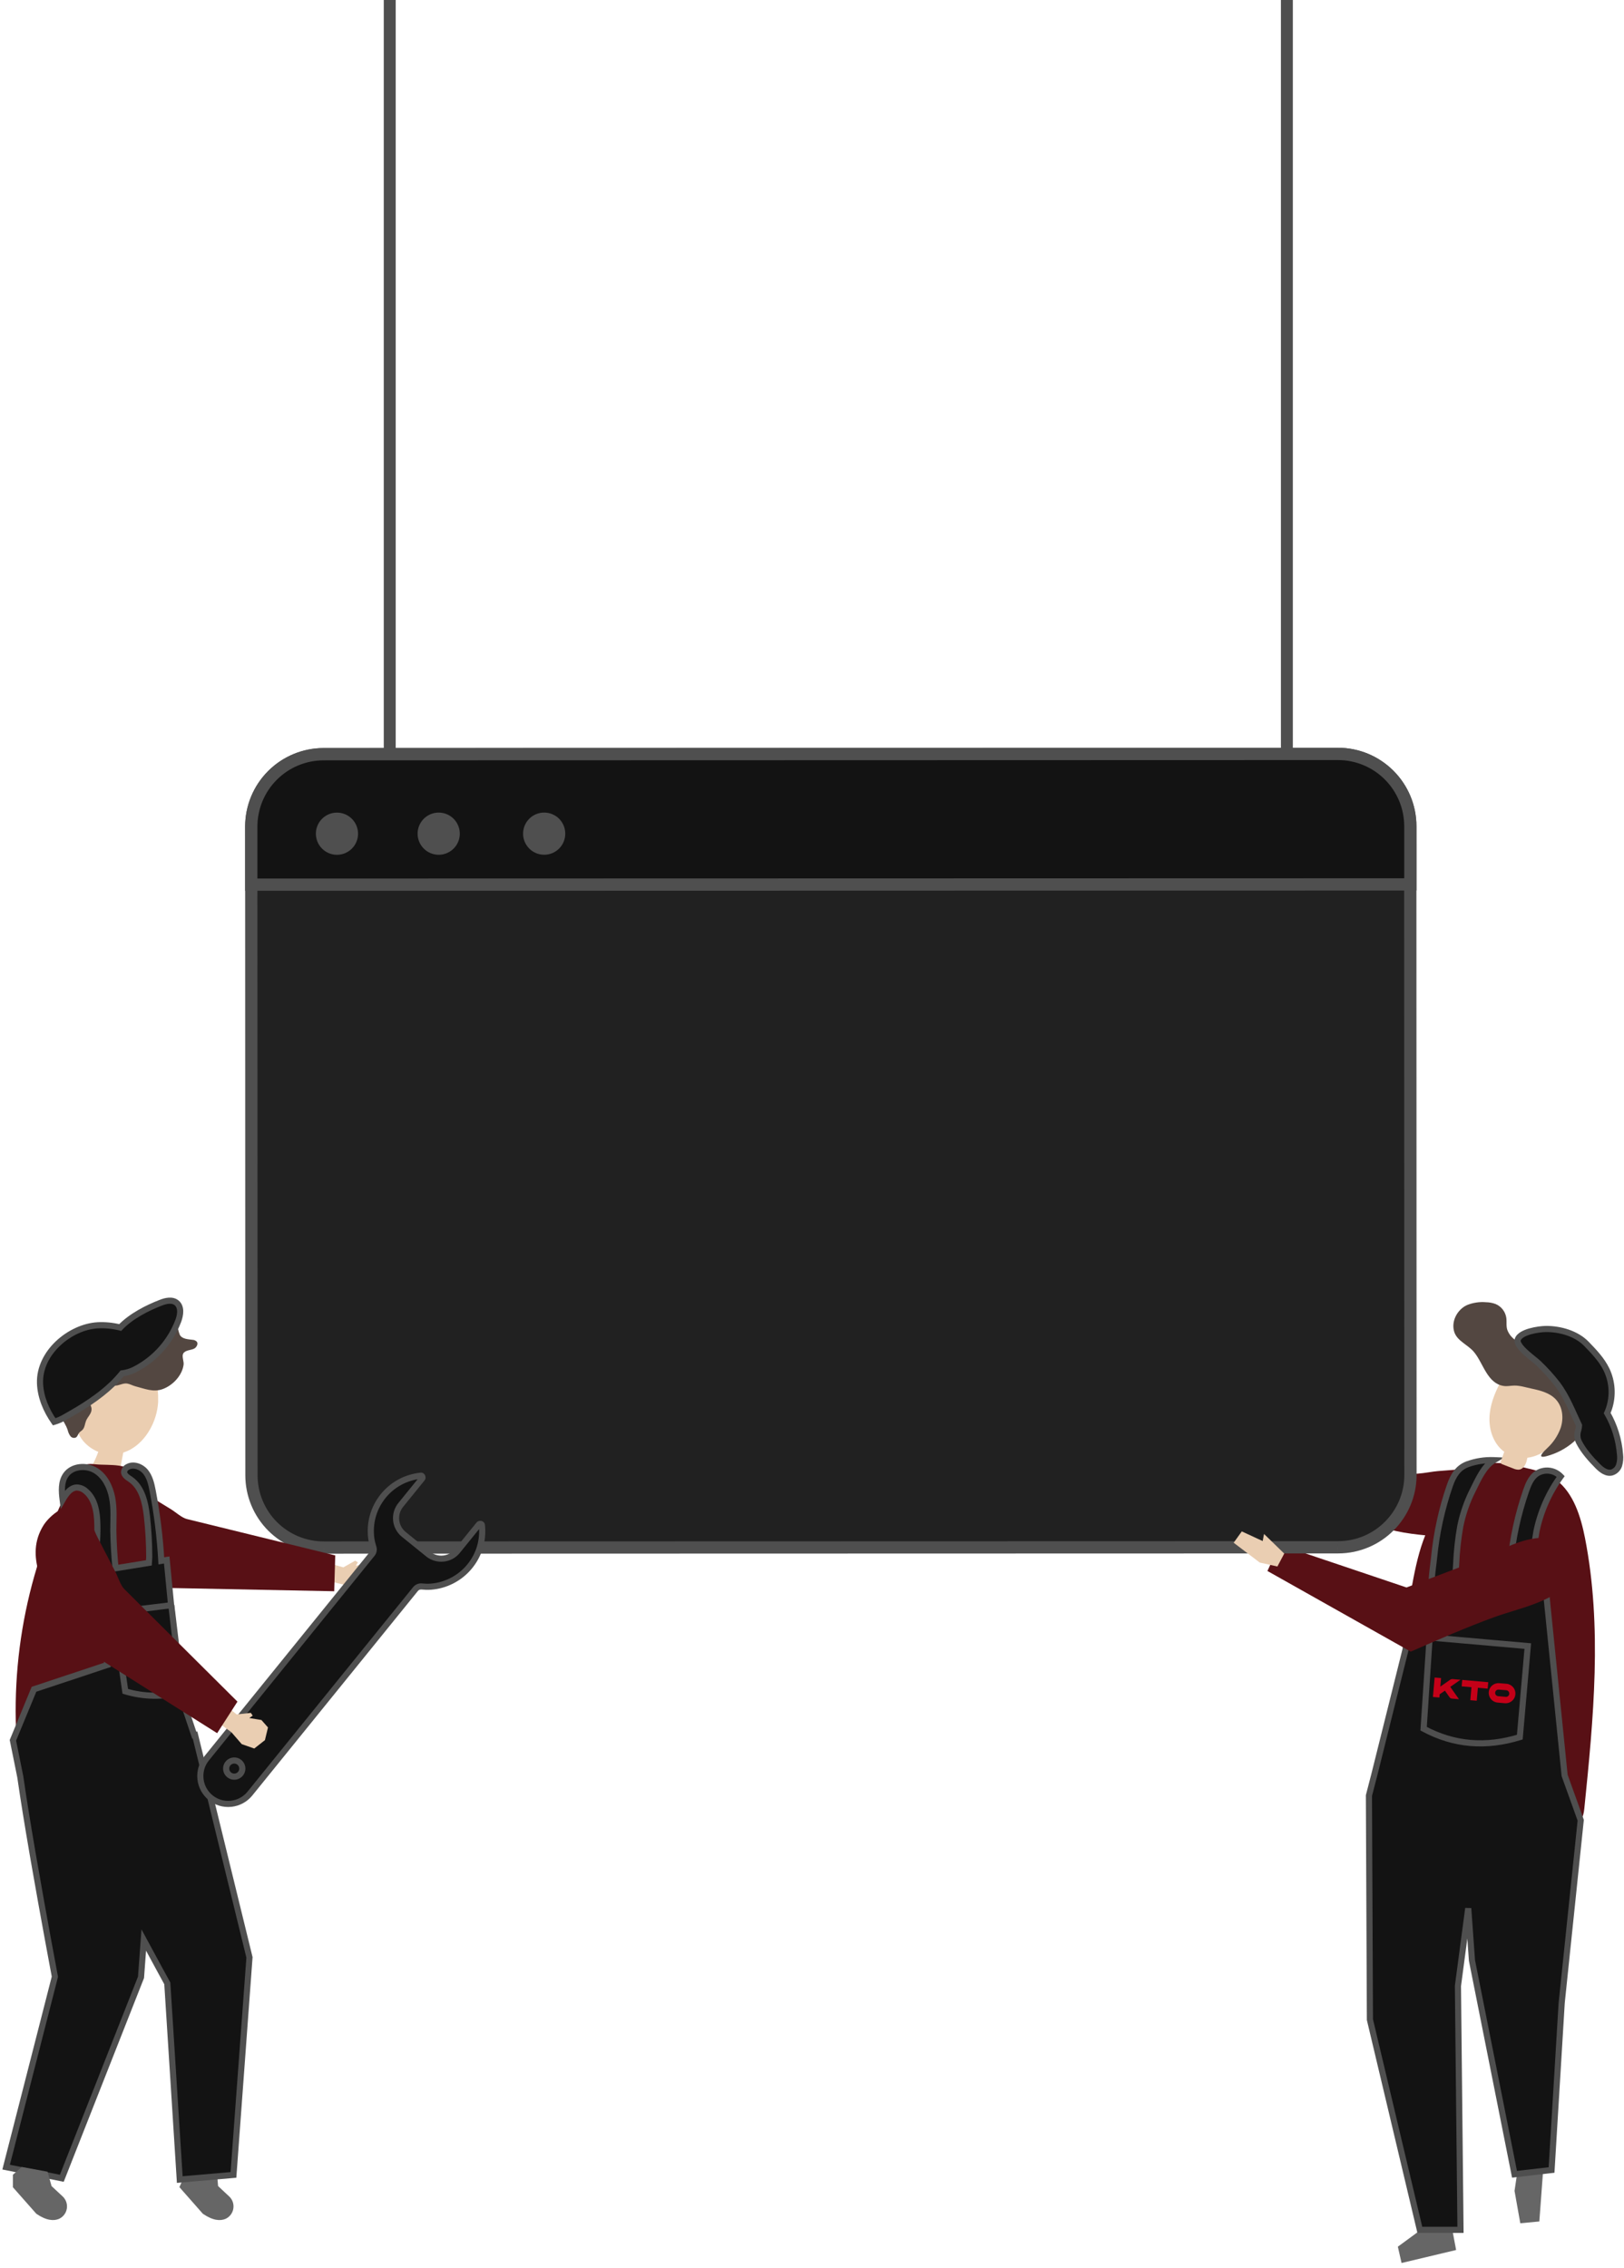 <?xml version="1.0" encoding="UTF-8"?>
<svg xmlns="http://www.w3.org/2000/svg" xmlns:xlink="http://www.w3.org/1999/xlink" width="265pt" height="370pt" viewBox="0 0 265 370" version="1.1">
<g id="surface1">
<path style=" stroke:none;fill-rule:nonzero;fill:rgb(91.763%,80.783%,69.803%);fill-opacity:1;" d="M 220.242 217.578 L 220.91 212.277 L 223.18 212.5 L 223.516 216.246 L 224.629 215.855 L 223.504 220.312 L 221.121 220.395 Z M 220.242 217.578 "/>
<path style=" stroke:none;fill-rule:nonzero;fill:rgb(34.509%,6.274%,8.235%);fill-opacity:1;" d="M 234.082 250.645 C 237.496 250.949 241.414 250.789 243.676 248.215 C 245.52 246.117 245.676 243 245.07 240.277 C 245.031 239.953 244.875 239.656 244.633 239.441 C 244.363 239.305 244.062 239.262 243.766 239.316 L 234.645 240.02 C 232.953 240.148 229.527 241.102 228.598 239.77 C 227.551 238.27 227.543 234.555 227.188 232.781 C 226.254 228.168 225.324 223.551 224.387 218.938 L 219.691 219.352 C 219.738 223.602 219.785 227.852 219.832 232.102 C 219.863 235.137 219.898 238.172 219.93 241.211 C 220 249.297 227.465 250.051 234.082 250.645 Z M 234.082 250.645 "/>
<path style=" stroke:none;fill-rule:nonzero;fill:rgb(34.509%,6.274%,8.235%);fill-opacity:1;" d="M 253.969 241.492 C 256.754 243.613 257.941 247.414 258.633 250.934 C 261.473 265.422 260.023 280.371 258.527 295.059 C 258.359 296.699 257.965 297.43 256.379 296.703 C 246.453 292.285 236.656 286.551 225.789 285.852 C 228.5 276.629 228.801 266.879 230.648 257.445 C 231.184 254.707 231.855 251.977 233.02 249.445 C 234.547 246.141 236.988 242.574 239.691 240.113 C 242.238 237.797 246.281 238.824 249.336 239.598 C 250.617 239.863 251.855 240.297 253.027 240.879 C 253.352 241.062 253.668 241.27 253.969 241.492 Z M 253.969 241.492 "/>
<path style=" stroke:none;fill-rule:nonzero;fill:rgb(39.999%,39.999%,39.999%);fill-opacity:1;" d="M 247.551 354.688 L 247.137 357.465 L 248.078 362.746 L 251.184 362.453 L 251.766 354.629 L 251.312 353.379 Z M 247.551 354.688 "/>
<path style=" stroke:none;fill-rule:nonzero;fill:rgb(39.999%,39.999%,39.999%);fill-opacity:1;" d="M 232.957 363.004 L 228.098 366.57 L 228.703 369.23 L 237.605 367.109 L 236.879 363.262 Z M 232.957 363.004 "/>
<path style=" stroke:none;fill-rule:nonzero;fill:rgb(7.451%,7.451%,7.451%);fill-opacity:1;" d="M 231.547 260.348 L 233.797 260.348 C 233.777 260.32 233.777 260.289 233.777 260.254 C 233.336 258.461 233.832 255.945 234.012 254.125 C 234.402 250.117 235.27 246.168 236.59 242.363 C 237.121 240.824 237.891 239.477 239.492 238.895 C 240.863 238.402 242.316 238.18 243.773 238.242 C 242.105 239.242 241.199 241.41 240.324 243.148 C 239.387 244.996 238.703 246.961 238.289 248.992 C 237.926 251.043 237.699 253.113 237.613 255.191 L 237.273 260.328 L 246.082 260.285 C 245.934 258.609 246.305 256.578 246.453 255.043 C 246.84 251.031 247.695 247.078 249.012 243.266 C 249.367 242.238 249.797 241.172 250.656 240.512 C 251.902 239.621 253.617 239.785 254.668 240.898 C 252.719 243.582 251.367 246.648 250.707 249.898 C 250.34 251.945 250.113 254.016 250.027 256.094 L 249.754 260.25 L 252.336 260.25 L 255.309 289.668 L 257.938 296.992 L 254.832 326.797 L 253.18 354.055 L 247.137 354.758 L 240.191 319.859 L 239.586 311.355 L 237.902 324.027 L 238.32 363.82 L 231.684 363.82 L 223.539 329.516 L 223.379 292.961 L 224.23 289.672 Z M 231.547 260.348 "/>
<path style=" stroke:none;fill-rule:nonzero;fill:rgb(30.98%,30.98%,30.98%);fill-opacity:1;" d="M 231.547 260.348 L 231.547 259.848 L 231.156 259.848 L 231.059 260.227 Z M 233.797 260.348 L 233.797 260.848 L 234.73 260.848 L 234.215 260.07 Z M 233.777 260.254 L 234.277 260.254 L 234.277 260.191 L 234.262 260.133 Z M 234.012 254.125 L 234.508 254.176 Z M 236.59 242.363 L 237.062 242.527 Z M 239.492 238.895 L 239.324 238.426 Z M 243.773 238.242 L 244.031 238.672 L 245.469 237.812 L 243.797 237.742 Z M 240.324 243.148 L 240.77 243.371 Z M 238.289 248.992 L 237.801 248.895 L 237.797 248.906 Z M 237.613 255.191 L 238.113 255.227 L 238.113 255.215 Z M 237.273 260.328 L 236.773 260.297 L 236.738 260.832 L 237.277 260.828 Z M 246.082 260.285 L 246.082 260.785 L 246.629 260.781 L 246.578 260.238 Z M 246.453 255.043 L 246.953 255.094 L 246.953 255.09 Z M 249.012 243.266 L 248.539 243.102 Z M 250.656 240.512 L 250.367 240.105 L 250.352 240.113 Z M 254.668 240.898 L 255.074 241.191 L 255.316 240.855 L 255.031 240.555 Z M 250.707 249.898 L 250.215 249.797 L 250.215 249.809 Z M 250.027 256.094 L 250.527 256.129 L 250.527 256.113 Z M 249.754 260.25 L 249.254 260.219 L 249.219 260.75 L 249.754 260.75 Z M 252.336 260.25 L 252.832 260.199 L 252.785 259.75 L 252.336 259.75 Z M 255.309 289.668 L 254.812 289.715 L 254.816 289.777 L 254.836 289.836 Z M 257.938 296.992 L 258.434 297.043 L 258.445 296.93 L 258.41 296.824 Z M 254.832 326.797 L 254.336 326.746 L 254.332 326.758 L 254.332 326.77 Z M 253.18 354.055 L 253.234 354.551 L 253.652 354.504 L 253.676 354.086 Z M 247.137 354.758 L 246.645 354.855 L 246.734 355.305 L 247.191 355.254 Z M 240.191 319.859 L 239.691 319.898 L 239.695 319.93 L 239.699 319.957 Z M 239.586 311.355 L 240.082 311.32 L 239.09 311.289 Z M 237.902 324.027 L 237.406 323.961 L 237.402 323.996 L 237.402 324.031 Z M 238.32 363.82 L 238.32 364.32 L 238.824 364.32 L 238.82 363.816 Z M 231.684 363.82 L 231.199 363.938 L 231.289 364.32 L 231.684 364.32 Z M 223.539 329.516 L 223.039 329.52 L 223.039 329.574 L 223.051 329.633 Z M 223.379 292.961 L 222.895 292.836 L 222.879 292.898 L 222.879 292.965 Z M 224.23 289.672 L 224.715 289.797 L 224.719 289.793 Z M 231.547 260.848 L 233.797 260.848 L 233.797 259.848 L 231.547 259.848 Z M 234.215 260.07 C 234.25 260.125 234.266 260.18 234.273 260.223 C 234.277 260.254 234.277 260.277 234.277 260.254 L 233.277 260.254 C 233.277 260.273 233.266 260.453 233.383 260.625 Z M 234.262 260.133 C 234.062 259.32 234.07 258.312 234.16 257.242 C 234.203 256.711 234.27 256.18 234.332 255.66 C 234.398 255.145 234.465 254.637 234.508 254.176 L 233.516 254.078 C 233.469 254.523 233.406 255.012 233.34 255.535 C 233.277 256.059 233.211 256.605 233.164 257.156 C 233.07 258.25 233.051 259.395 233.293 260.375 Z M 234.508 254.176 C 234.898 250.207 235.754 246.297 237.062 242.527 L 236.117 242.199 C 234.785 246.043 233.91 250.031 233.516 254.078 Z M 237.062 242.527 C 237.578 241.027 238.277 239.867 239.664 239.367 L 239.324 238.426 C 237.504 239.082 236.664 240.617 236.117 242.203 Z M 239.66 239.367 C 240.973 238.895 242.363 238.684 243.754 238.742 L 243.797 237.742 C 242.273 237.68 240.758 237.91 239.324 238.426 Z M 243.52 237.812 C 242.582 238.371 241.887 239.242 241.324 240.156 C 240.766 241.062 240.301 242.078 239.875 242.922 L 240.77 243.371 C 241.219 242.48 241.648 241.539 242.176 240.68 C 242.703 239.824 243.297 239.109 244.031 238.672 Z M 239.875 242.922 C 238.922 244.809 238.223 246.82 237.801 248.895 L 238.781 249.094 C 239.184 247.105 239.852 245.184 240.77 243.371 Z M 237.797 248.906 C 237.43 250.977 237.199 253.07 237.113 255.172 L 238.113 255.215 C 238.199 253.156 238.422 251.109 238.781 249.082 Z M 237.113 255.16 L 236.773 260.297 L 237.773 260.363 L 238.113 255.227 Z M 237.277 260.828 L 246.082 260.785 L 246.078 259.785 L 237.27 259.828 Z M 246.578 260.238 C 246.508 259.453 246.562 258.562 246.652 257.664 C 246.699 257.215 246.754 256.77 246.809 256.336 C 246.863 255.906 246.914 255.484 246.953 255.094 L 245.957 254.996 C 245.918 255.371 245.871 255.781 245.816 256.215 C 245.762 256.645 245.707 257.102 245.66 257.562 C 245.562 258.48 245.504 259.445 245.582 260.328 Z M 246.953 255.09 C 247.332 251.117 248.184 247.203 249.484 243.43 L 248.539 243.102 C 247.211 246.953 246.344 250.945 245.957 254.996 Z M 249.484 243.43 C 249.844 242.395 250.234 241.469 250.961 240.906 L 250.352 240.113 C 249.359 240.879 248.891 242.086 248.539 243.102 Z M 250.949 240.918 C 251.992 240.172 253.426 240.312 254.305 241.242 L 255.031 240.555 C 253.805 239.262 251.816 239.07 250.367 240.105 Z M 254.266 240.605 C 252.273 243.344 250.895 246.48 250.215 249.797 L 251.195 250 C 251.844 246.82 253.168 243.816 255.074 241.191 Z M 250.215 249.809 C 249.844 251.879 249.613 253.973 249.527 256.074 L 250.527 256.113 C 250.609 254.059 250.836 252.012 251.199 249.988 Z M 249.527 256.062 L 249.254 260.219 L 250.254 260.285 L 250.527 256.129 Z M 249.754 260.75 L 252.336 260.75 L 252.336 259.75 L 249.754 259.75 Z M 251.836 260.301 L 254.812 289.715 L 255.805 289.617 L 252.832 260.199 Z M 254.836 289.836 L 257.469 297.16 L 258.41 296.824 L 255.777 289.496 Z M 257.441 296.941 L 254.336 326.746 L 255.328 326.852 L 258.434 297.043 Z M 254.332 326.77 L 252.68 354.023 L 253.676 354.086 L 255.332 326.828 Z M 253.121 353.559 L 247.078 354.258 L 247.191 355.254 L 253.234 354.551 Z M 247.625 354.66 L 240.68 319.762 L 239.699 319.957 L 246.645 354.855 Z M 240.688 319.824 L 240.082 311.32 L 239.086 311.391 L 239.691 319.898 Z M 239.09 311.289 L 237.406 323.961 L 238.398 324.094 L 240.078 311.418 Z M 237.402 324.031 L 237.82 363.828 L 238.82 363.816 L 238.402 324.023 Z M 238.32 363.32 L 231.684 363.32 L 231.684 364.32 L 238.32 364.32 Z M 232.172 363.707 L 224.023 329.398 L 223.051 329.633 L 231.199 363.938 Z M 224.039 329.512 L 223.879 292.957 L 222.879 292.965 L 223.039 329.52 Z M 223.863 293.086 L 224.715 289.797 L 223.746 289.547 L 222.895 292.836 Z M 224.719 289.793 L 232.031 260.469 L 231.059 260.227 L 223.746 289.551 Z M 224.719 289.793 "/>
<path style=" stroke:none;fill-rule:nonzero;fill:rgb(91.763%,80.391%,69.019%);fill-opacity:1;" d="M 256.277 229.066 C 255.652 223.105 248.07 219.449 244.836 225.523 C 243.863 227.352 243.086 229.344 243.043 231.414 C 243 233.48 243.789 235.652 245.438 236.859 L 245.469 236.859 L 244.922 238.363 C 244.871 238.469 244.859 238.59 244.891 238.703 C 244.953 238.816 245.062 238.895 245.188 238.926 L 246.949 239.605 C 247.23 239.734 247.539 239.801 247.848 239.793 C 248.527 239.723 248.953 239.008 249.125 238.336 C 249.168 238.176 249.203 237.996 249.23 237.848 C 253.07 237.375 256.676 232.965 256.277 229.066 Z M 256.277 229.066 "/>
<path style=" stroke:none;fill-rule:nonzero;fill:rgb(32.549%,27.843%,25.49%);fill-opacity:1;" d="M 242.562 223.988 C 241.836 222.844 241.293 221.488 240.477 220.543 C 239.492 219.398 237.812 218.801 237.32 217.371 C 236.727 215.629 237.793 213.645 239.402 212.926 C 240.391 212.531 241.457 212.379 242.516 212.473 C 243.043 212.48 243.566 212.582 244.059 212.766 C 244.984 213.16 245.641 214.008 245.793 215.004 C 245.891 215.703 245.73 216.449 246.004 217.105 C 246.918 219.273 249.508 219.574 251.473 220.082 C 253.438 220.59 255.34 220.688 257.07 222.004 C 259.754 224.039 260.711 227.941 259.621 231.133 C 258.531 234.324 255.621 236.73 252.359 237.59 C 250.523 238.07 252.059 236.68 252.52 236.234 C 253.469 235.348 254.195 234.254 254.645 233.039 C 255.188 231.469 255.02 229.574 253.895 228.348 C 252.902 227.266 251.383 226.875 249.945 226.57 C 249.043 226.383 248.051 226.059 247.117 226.07 C 246.469 226.07 245.938 226.242 245.273 226.117 C 244.012 225.891 243.215 225.02 242.562 223.988 Z M 242.562 223.988 "/>
<path style=" stroke:none;fill-rule:nonzero;fill:rgb(7.451%,7.451%,7.451%);fill-opacity:1;" d="M 252.18 216.84 C 254.527 216.797 257.238 217.574 258.875 219.27 C 260.113 220.547 261.371 221.852 262.145 223.457 C 263.094 225.434 263.242 227.703 262.559 229.785 C 262.469 230.051 262.371 230.305 262.258 230.559 C 263.438 232.605 264.16 234.902 264.348 237.289 C 264.422 237.879 264.371 238.477 264.207 239.043 C 264.035 239.621 263.586 240.074 263.008 240.25 C 262.16 240.465 261.352 239.848 260.734 239.234 C 259.586 238.086 258.383 236.73 257.645 235.27 C 257.348 234.652 257.312 233.938 257.547 233.293 C 257.609 233.051 257.648 232.809 257.664 232.562 C 256.566 230.277 255.703 227.938 254.148 225.855 C 253.207 224.641 252.176 223.5 251.062 222.441 C 250.324 221.723 247.254 219.664 247.672 218.531 C 248.137 217.277 251.086 216.859 252.18 216.84 Z M 252.18 216.84 "/>
<path style=" stroke:none;fill-rule:nonzero;fill:rgb(30.98%,30.98%,30.98%);fill-opacity:1;" d="M 252.18 216.84 L 252.188 217.34 Z M 258.875 219.27 L 259.234 218.922 Z M 262.145 223.457 L 262.598 223.238 L 262.594 223.238 Z M 262.559 229.785 L 263.031 229.945 L 263.035 229.941 Z M 262.258 230.559 L 261.801 230.352 L 261.695 230.586 L 261.824 230.809 Z M 264.348 237.289 L 263.848 237.328 L 263.848 237.34 L 263.852 237.352 Z M 264.207 239.043 L 264.688 239.191 L 264.688 239.184 Z M 263.008 240.25 L 263.133 240.734 L 263.156 240.727 Z M 260.734 239.234 L 260.383 239.59 Z M 257.645 235.27 L 257.191 235.488 L 257.195 235.496 Z M 257.547 233.293 L 258.02 233.465 L 258.027 233.441 L 258.031 233.418 Z M 257.664 232.562 L 258.16 232.59 L 258.168 232.461 L 258.113 232.348 Z M 254.148 225.855 L 254.547 225.559 L 254.543 225.551 Z M 251.062 222.441 L 250.715 222.801 L 250.719 222.805 Z M 247.672 218.531 L 248.141 218.707 Z M 252.188 217.34 C 254.445 217.297 257.008 218.051 258.516 219.617 L 259.234 218.922 C 257.473 217.098 254.605 216.293 252.168 216.34 Z M 258.516 219.617 C 259.762 220.906 260.961 222.156 261.695 223.672 L 262.594 223.238 C 261.777 221.551 260.461 220.191 259.234 218.922 Z M 261.695 223.672 C 262.586 225.535 262.727 227.668 262.082 229.633 L 263.035 229.941 C 263.754 227.734 263.598 225.336 262.598 223.238 Z M 262.086 229.629 C 262 229.875 261.906 230.117 261.801 230.352 L 262.715 230.762 C 262.832 230.496 262.938 230.223 263.031 229.945 Z M 261.824 230.809 C 262.969 232.789 263.664 235.016 263.848 237.328 L 264.844 237.25 C 264.652 234.789 263.906 232.418 262.691 230.309 Z M 263.852 237.352 C 263.914 237.871 263.875 238.402 263.727 238.906 L 264.688 239.184 C 264.871 238.551 264.926 237.883 264.844 237.227 Z M 263.73 238.898 C 263.602 239.316 263.277 239.645 262.859 239.773 L 263.156 240.727 C 263.891 240.5 264.465 239.926 264.688 239.191 Z M 262.887 239.766 C 262.621 239.832 262.336 239.777 262.02 239.609 C 261.699 239.441 261.383 239.172 261.09 238.879 L 260.383 239.59 C 260.703 239.91 261.102 240.258 261.551 240.496 C 262.004 240.734 262.551 240.883 263.133 240.734 Z M 261.09 238.879 C 259.949 237.742 258.789 236.43 258.09 235.047 L 257.195 235.496 C 257.973 237.031 259.227 238.43 260.383 239.59 Z M 258.094 235.055 C 257.855 234.559 257.828 233.984 258.02 233.465 L 257.078 233.121 C 256.797 233.895 256.836 234.746 257.191 235.488 Z M 258.031 233.418 C 258.102 233.145 258.145 232.867 258.16 232.59 L 257.164 232.535 C 257.152 232.746 257.117 232.957 257.062 233.168 Z M 258.113 232.348 C 257.043 230.113 256.145 227.688 254.547 225.559 L 253.746 226.156 C 255.266 228.184 256.09 230.438 257.211 232.777 Z M 254.543 225.551 C 253.586 224.316 252.539 223.156 251.41 222.082 L 250.719 222.805 C 251.812 223.848 252.828 224.969 253.75 226.164 Z M 251.414 222.086 C 251.207 221.883 250.852 221.598 250.477 221.297 C 250.094 220.984 249.664 220.633 249.273 220.273 C 248.879 219.91 248.547 219.555 248.34 219.242 C 248.113 218.906 248.125 218.75 248.141 218.707 L 247.203 218.359 C 247.012 218.883 247.25 219.406 247.504 219.797 C 247.781 220.211 248.184 220.629 248.594 221.008 C 249.012 221.395 249.465 221.762 249.848 222.074 C 250.246 222.398 250.551 222.641 250.715 222.801 Z M 248.141 218.707 C 248.203 218.543 248.363 218.359 248.676 218.168 C 248.984 217.984 249.383 217.828 249.824 217.703 C 250.711 217.453 251.68 217.348 252.188 217.34 L 252.168 216.34 C 251.586 216.352 250.531 216.465 249.555 216.742 C 249.066 216.879 248.57 217.066 248.16 217.312 C 247.758 217.559 247.375 217.895 247.203 218.359 Z M 248.141 218.707 "/>
<path style=" stroke:none;fill-rule:nonzero;fill:rgb(7.451%,7.451%,7.451%);fill-opacity:1;" d="M 238.324 267.609 L 249.301 268.574 L 248 283.43 C 242.508 285.121 237.266 284.73 232.301 282.055 L 233.281 267.172 Z M 238.324 267.609 "/>
<path style=" stroke:none;fill-rule:nonzero;fill:rgb(30.98%,30.98%,30.98%);fill-opacity:1;" d="M 238.324 267.609 L 238.367 267.109 Z M 249.301 268.574 L 249.797 268.617 L 249.84 268.121 L 249.344 268.074 Z M 248 283.43 L 248.145 283.906 L 248.469 283.809 L 248.496 283.473 Z M 232.301 282.055 L 231.801 282.02 L 231.781 282.34 L 232.062 282.492 Z M 233.281 267.172 L 233.328 266.672 L 232.816 266.629 L 232.785 267.137 Z M 238.281 268.105 L 249.254 269.07 L 249.344 268.074 L 238.367 267.109 Z M 248.801 268.531 L 247.5 283.383 L 248.496 283.473 L 249.797 268.617 Z M 247.852 282.949 C 242.48 284.609 237.379 284.223 232.539 281.613 L 232.062 282.492 C 237.156 285.238 242.535 285.637 248.145 283.906 Z M 232.801 282.086 L 233.781 267.203 L 232.785 267.137 L 231.801 282.02 Z M 233.238 267.668 L 238.281 268.105 L 238.367 267.109 L 233.328 266.672 Z M 233.238 267.668 "/>
<path style=" stroke:none;fill-rule:nonzero;fill:rgb(76.862%,0%,9.412%);fill-opacity:1;" d="M 245.879 274.73 L 244.656 274.629 C 243.781 274.551 243.008 275.199 242.934 276.07 C 242.855 276.945 243.504 277.719 244.379 277.793 L 245.602 277.902 C 246.461 277.953 247.203 277.309 247.277 276.453 C 247.352 275.594 246.734 274.832 245.879 274.73 Z M 245.695 276.855 L 244.465 276.746 C 244.168 276.723 243.949 276.461 243.977 276.164 C 244.004 275.867 244.266 275.648 244.559 275.676 L 245.789 275.777 C 246.086 275.809 246.305 276.07 246.281 276.363 C 246.27 276.508 246.199 276.641 246.09 276.734 C 245.98 276.824 245.84 276.871 245.695 276.855 Z M 245.695 276.855 "/>
<path style=" stroke:none;fill-rule:nonzero;fill:rgb(76.862%,0%,9.412%);fill-opacity:1;" d="M 236.652 275.23 L 238.309 274.07 L 237.078 273.965 C 236.922 273.945 236.766 273.984 236.633 274.07 L 235.027 275.188 L 235.148 273.793 L 234.102 273.703 L 233.824 276.875 L 234.875 276.965 L 234.918 276.441 L 235.777 275.844 L 236.539 276.93 C 236.637 277.062 236.785 277.141 236.949 277.145 L 238.07 277.242 Z M 236.652 275.23 "/>
<path style=" stroke:none;fill-rule:nonzero;fill:rgb(76.862%,0%,9.412%);fill-opacity:1;" d="M 238.602 274.094 L 238.512 275.145 L 240.109 275.285 L 239.922 277.406 L 240.973 277.496 L 241.156 275.375 L 242.754 275.52 L 242.848 274.469 Z M 238.602 274.094 "/>
<path style=" stroke:none;fill-rule:nonzero;fill:rgb(34.509%,6.274%,8.235%);fill-opacity:1;" d="M 256.344 252.398 C 256.004 252.094 255.621 251.836 255.207 251.633 C 253.355 250.73 251.152 250.746 249.152 251.254 C 245.988 252.059 243.051 253.867 239.996 255.023 L 229.512 259.012 L 208.812 252.035 L 206.816 256.32 L 230.199 269.48 C 234.75 267.5 239.191 265.543 243.82 263.855 C 247.984 262.348 252.77 261.57 255.996 258.312 C 257.824 256.484 258.066 253.984 256.344 252.398 Z M 256.344 252.398 "/>
<path style=" stroke:none;fill-rule:nonzero;fill:rgb(30.98%,30.98%,30.98%);fill-opacity:1;" d="M 64.57 0 L 62.621 0 L 62.621 142.07 L 64.57 142.07 Z M 64.57 0 "/>
<path style=" stroke:none;fill-rule:nonzero;fill:rgb(30.98%,30.98%,30.98%);fill-opacity:1;" d="M 210.965 0 L 209.016 0 L 209.016 163.895 L 210.965 163.895 Z M 210.965 0 "/>
<path style=" stroke:none;fill-rule:nonzero;fill:rgb(12.941%,12.941%,12.941%);fill-opacity:1;" d="M 218.32 123 C 221.578 123 224.531 124.324 226.668 126.457 C 228.801 128.594 230.125 131.547 230.125 134.805 L 230.156 240.645 C 230.156 243.902 228.836 246.855 226.699 248.992 C 224.566 251.129 221.617 252.453 218.355 252.457 L 52.84 252.5 C 49.707 252.504 46.703 251.258 44.488 249.047 C 42.273 246.832 41.031 243.828 41.031 240.695 L 41 134.855 C 41 131.723 42.242 128.719 44.457 126.508 C 46.672 124.293 49.672 123.047 52.805 123.047 Z M 218.32 123 "/>
<path style=" stroke:none;fill-rule:nonzero;fill:rgb(30.98%,30.98%,30.98%);fill-opacity:1;" d="M 218.32 123 L 218.32 122 Z M 230.125 134.805 L 229.125 134.805 Z M 230.156 240.645 L 231.156 240.645 Z M 218.355 252.457 L 218.355 253.457 L 218.359 253.457 Z M 52.84 252.5 L 52.84 251.5 L 52.836 251.5 Z M 44.488 249.047 L 43.781 249.754 Z M 41.031 240.695 L 42.031 240.695 Z M 41 134.855 L 40 134.855 Z M 44.457 126.508 L 43.75 125.801 Z M 52.805 123.047 L 52.805 124.047 Z M 218.32 124 C 221.305 124 224.004 125.211 225.961 127.164 L 227.375 125.75 C 225.059 123.434 221.855 122 218.32 122 Z M 225.961 127.164 C 227.914 129.121 229.125 131.82 229.125 134.805 L 231.125 134.805 C 231.125 131.27 229.688 128.066 227.375 125.75 Z M 229.125 134.805 L 229.156 240.645 L 231.156 240.645 L 231.125 134.805 Z M 229.156 240.645 C 229.156 243.629 227.949 246.328 225.992 248.285 L 227.406 249.699 C 229.723 247.383 231.156 244.18 231.156 240.645 Z M 225.992 248.285 C 224.039 250.242 221.34 251.453 218.355 251.457 L 218.359 253.457 C 221.891 253.453 225.094 252.016 227.406 249.699 Z M 218.355 251.457 L 52.84 251.5 L 52.84 253.5 L 218.355 253.457 Z M 52.836 251.5 C 49.973 251.504 47.223 250.363 45.195 248.34 L 43.781 249.754 C 46.184 252.152 49.441 253.504 52.84 253.5 Z M 45.195 248.34 C 43.168 246.312 42.031 243.562 42.031 240.695 L 40.031 240.695 C 40.031 244.094 41.379 247.352 43.781 249.754 Z M 42.031 240.695 L 42 134.855 L 40 134.855 L 40.031 240.695 Z M 42 134.855 C 42 131.988 43.137 129.238 45.164 127.215 L 43.75 125.801 C 41.348 128.203 40 131.461 40 134.855 Z M 45.164 127.215 C 47.191 125.188 49.938 124.047 52.805 124.047 L 52.805 122.047 C 49.41 122.047 46.152 123.398 43.75 125.801 Z M 52.805 124.047 L 218.32 124 L 218.32 122 L 52.805 122.047 Z M 52.805 124.047 "/>
<path style=" stroke:none;fill-rule:nonzero;fill:rgb(7.451%,7.451%,7.451%);fill-opacity:1;" d="M 218.324 123.012 C 221.457 123.012 224.461 124.254 226.676 126.469 C 228.891 128.684 230.137 131.684 230.137 134.816 L 230.137 144.297 L 41.004 144.344 L 41.004 134.867 C 41.004 131.738 42.246 128.734 44.461 126.52 C 46.672 124.305 49.676 123.059 52.809 123.059 Z M 218.324 123.012 "/>
<path style=" stroke:none;fill-rule:nonzero;fill:rgb(30.98%,30.98%,30.98%);fill-opacity:1;" d="M 218.324 123.012 L 218.324 122.012 Z M 226.676 126.469 L 225.969 127.176 Z M 230.137 144.297 L 230.137 145.297 L 231.137 145.293 L 231.137 144.297 Z M 41.004 144.344 L 40.004 144.344 L 40.004 145.344 L 41.004 145.344 Z M 44.461 126.52 L 43.754 125.812 Z M 52.809 123.059 L 52.809 124.059 Z M 218.324 124.012 C 221.191 124.012 223.941 125.148 225.969 127.176 L 227.383 125.762 C 224.977 123.359 221.719 122.012 218.324 122.012 Z M 225.969 127.176 C 227.996 129.203 229.137 131.949 229.137 134.816 L 231.137 134.816 C 231.137 131.418 229.785 128.164 227.383 125.762 Z M 229.137 134.816 L 229.137 144.297 L 231.137 144.297 L 231.137 134.816 Z M 230.133 143.297 L 41.004 143.344 L 41.004 145.344 L 230.137 145.297 Z M 42.004 144.344 L 42.004 134.867 L 40.004 134.867 L 40.004 144.344 Z M 42.004 134.867 C 42.004 132 43.141 129.254 45.168 127.227 L 43.754 125.812 C 41.352 128.215 40.004 131.473 40.004 134.867 Z M 45.168 127.227 C 47.195 125.199 49.941 124.059 52.809 124.059 L 52.809 122.059 C 49.41 122.059 46.152 123.41 43.754 125.812 Z M 52.809 124.059 L 218.324 124.012 L 218.324 122.012 L 52.809 122.059 Z M 52.809 124.059 "/>
<path style=" stroke:none;fill-rule:nonzero;fill:rgb(30.98%,30.98%,30.98%);fill-opacity:1;" d="M 58.426 136.027 C 58.426 137.926 56.883 139.469 54.984 139.469 C 53.082 139.469 51.543 137.926 51.543 136.027 C 51.543 134.125 53.082 132.586 54.984 132.586 C 56.883 132.586 58.422 134.125 58.426 136.027 Z M 58.426 136.027 "/>
<path style=" stroke:none;fill-rule:nonzero;fill:rgb(30.98%,30.98%,30.98%);fill-opacity:1;" d="M 75.027 136.023 C 75.027 137.418 74.188 138.672 72.898 139.203 C 71.609 139.734 70.129 139.438 69.145 138.449 C 68.164 137.461 67.871 135.98 68.41 134.695 C 68.949 133.41 70.207 132.574 71.602 132.582 C 73.496 132.59 75.027 134.129 75.027 136.023 Z M 75.027 136.023 "/>
<path style=" stroke:none;fill-rule:nonzero;fill:rgb(30.98%,30.98%,30.98%);fill-opacity:1;" d="M 92.238 136.016 C 92.242 137.918 90.703 139.461 88.801 139.461 C 86.898 139.465 85.359 137.922 85.355 136.023 C 85.355 134.121 86.895 132.578 88.793 132.578 C 89.707 132.578 90.582 132.938 91.23 133.582 C 91.875 134.227 92.238 135.102 92.238 136.016 Z M 92.238 136.016 "/>
<path style=" stroke:none;fill-rule:nonzero;fill:rgb(91.763%,80.783%,69.803%);fill-opacity:1;" d="M 205.559 254.945 L 201.305 251.711 L 202.633 249.863 L 206.043 251.441 L 206.262 250.281 L 209.559 253.484 L 208.441 255.59 Z M 205.559 254.945 "/>
<path style=" stroke:none;fill-rule:nonzero;fill:rgb(91.763%,80.783%,69.803%);fill-opacity:1;" d="M 53.613 255.043 L 56.027 255.73 L 57.961 254.637 L 58.402 254.918 L 58.062 255.469 L 59.926 255.012 L 61.324 255.68 L 61.664 257.688 L 60.641 259.551 L 58.578 259.688 L 56.379 258.617 L 53.027 257.824 Z M 53.613 255.043 "/>
<path style=" stroke:none;fill-rule:nonzero;fill:rgb(34.509%,6.274%,8.235%);fill-opacity:1;" d="M 54.703 253.781 L 30.504 247.848 C 29.668 247.645 28.668 246.723 27.945 246.277 L 22.781 243.109 C 21.605 242.391 19.539 240.539 18.113 240.539 C 15.785 240.539 14.559 244.012 14.539 245.875 C 14.488 251.59 19.828 254.039 23.812 257.105 L 27.648 259.094 L 54.535 259.629 Z M 54.703 253.781 "/>
<path style=" stroke:none;fill-rule:nonzero;fill:rgb(92.155%,80.783%,69.411%);fill-opacity:1;" d="M 25.402 224.359 C 22.316 225.375 19.023 223.137 16.047 224.625 C 14.109 225.594 12.793 228.027 12.477 230.492 C 12.293 231.617 12.402 232.77 12.793 233.84 C 13.059 234.461 13.445 235.027 13.934 235.5 C 14.535 236.098 15.25 236.566 16.039 236.879 C 15.746 237.695 15.383 238.488 14.965 239.25 L 19.523 240.102 C 19.719 239.066 19.914 238.031 20.117 236.996 C 20.555 236.859 20.973 236.68 21.371 236.453 C 23.828 235.062 25.621 231.953 25.805 228.758 C 25.836 227.281 25.703 225.805 25.402 224.359 Z M 25.402 224.359 "/>
<path style=" stroke:none;fill-rule:nonzero;fill:rgb(32.549%,27.843%,25.49%);fill-opacity:1;" d="M 9.781 230.957 C 9.648 230.734 9.523 230.504 9.41 230.277 C 8.055 227.453 7.309 224.141 9.332 221.418 C 11.359 218.691 15.613 217.434 18.844 218.258 C 20.621 218.707 22.496 219.316 24.242 218.742 C 24.773 218.594 25.242 218.27 25.562 217.82 C 25.836 217.391 25.902 216.855 26.191 216.43 C 26.855 215.445 28.664 215.68 29.047 216.805 C 29.117 217.145 29.215 217.48 29.344 217.801 C 29.727 218.48 30.656 218.508 31.422 218.605 C 31.672 218.613 31.914 218.715 32.098 218.891 C 32.387 219.227 32.098 219.793 31.723 220.02 C 31.18 220.328 30.234 220.246 29.891 220.852 C 29.645 221.293 30.023 222.133 29.961 222.641 C 29.738 224.414 28.207 226.027 26.574 226.633 C 25.02 227.211 23.633 226.582 22.086 226.188 C 21.645 226.074 21.176 225.801 20.73 225.738 C 20.188 225.664 19.656 225.934 19.137 226.047 C 18.48 226.145 17.812 226.145 17.16 226.047 C 16.5 225.949 15.832 226.012 15.199 226.219 C 14.559 226.449 14.125 227.043 14.102 227.723 C 14.152 228.523 14.957 229.148 14.941 229.949 C 14.941 230.645 14.309 231.164 14.047 231.805 C 13.84 232.305 13.836 232.906 13.461 233.293 C 13.297 233.465 13.074 233.578 12.922 233.762 C 12.723 234.004 12.664 234.359 12.402 234.531 C 12.082 234.688 11.691 234.594 11.477 234.305 C 11.277 234.023 11.133 233.703 11.055 233.367 C 10.777 232.492 10.242 231.742 9.781 230.957 Z M 9.781 230.957 "/>
<path style=" stroke:none;fill-rule:nonzero;fill:rgb(34.509%,6.274%,8.235%);fill-opacity:1;" d="M 15.602 238.918 C 14.922 238.844 14.176 238.785 13.566 239.117 C 13.059 239.461 12.656 239.941 12.41 240.504 C 4.688 254.617 1.383 270.723 2.926 286.73 C 12.117 285.078 21.457 284.348 30.797 284.555 L 28.27 266.051 C 27.641 261.5 27.012 256.945 25.969 252.469 C 25.055 248.539 23.824 244.688 22.289 240.953 C 21.32 238.598 17.797 239.141 15.602 238.918 Z M 15.602 238.918 "/>
<path style=" stroke:none;fill-rule:nonzero;fill:rgb(39.999%,39.999%,39.999%);fill-opacity:1;" d="M 35.586 356.676 L 37.383 358.355 C 37.93 358.855 38.191 359.602 38.078 360.336 C 37.969 361.07 37.496 361.703 36.824 362.02 C 35.969 362.391 34.766 362.336 33.098 361.195 L 29.277 356.855 L 29.898 355.453 L 35.414 354.617 Z M 35.586 356.676 "/>
<path style=" stroke:none;fill-rule:nonzero;fill:rgb(7.451%,7.451%,7.451%);fill-opacity:1;" d="M 23.742 240.137 C 24.441 240.988 24.691 242.113 24.902 243.184 C 25.633 246.977 26.109 250.816 26.324 254.668 L 27.207 254.527 L 29.277 275.887 L 31.699 283.109 C 31.785 283.094 31.828 283.086 31.828 283.086 L 40.707 319.371 L 38.094 354.859 L 29.332 355.617 L 27.301 323.609 C 27.301 323.609 25.703 320.695 23.461 316.531 L 23.008 322.621 L 10.086 355.406 L 1 353.586 L 8.957 322.516 C 8.957 322.516 7.168 313.078 5.492 303.41 L 5.289 302.227 C 4.543 297.883 3.836 293.57 3.34 290.117 L 3.309 289.906 L 2.109 283.945 L 5.551 275.617 L 17.535 271.641 L 15.246 256.461 L 15.723 256.383 C 15.512 254.293 15.879 251.816 15.895 249.84 C 15.914 247.492 15.793 244.82 14 243.305 C 13.609 242.941 13.105 242.727 12.57 242.699 C 11.496 242.699 10.762 243.762 10.223 244.695 C 10.043 243.301 9.941 241.758 10.762 240.629 C 11.805 239.176 14.062 239 15.59 239.93 C 17.117 240.859 17.961 242.621 18.301 244.379 C 18.641 246.137 18.492 247.945 18.492 249.734 C 18.527 251.785 18.648 253.836 18.855 255.875 L 24.289 254.996 C 24.309 254.641 24.352 254.289 24.352 254.039 C 24.348 251.824 24.223 249.609 23.973 247.41 C 23.719 245.148 23.168 242.668 21.293 241.371 C 20.824 241.051 20.223 240.691 20.25 240.137 C 20.297 239.805 20.504 239.516 20.805 239.363 C 21.758 238.809 23.047 239.281 23.742 240.137 Z M 23.742 240.137 "/>
<path style=" stroke:none;fill-rule:nonzero;fill:rgb(30.98%,30.98%,30.98%);fill-opacity:1;" d="M 23.742 240.137 L 24.133 239.82 Z M 24.902 243.184 L 25.395 243.09 Z M 26.324 254.668 L 25.824 254.699 L 25.855 255.254 L 26.406 255.164 Z M 27.207 254.527 L 27.703 254.477 L 27.652 253.949 L 27.125 254.031 Z M 29.277 275.887 L 28.777 275.934 L 28.785 275.988 L 28.801 276.043 Z M 31.699 283.109 L 31.223 283.27 L 31.363 283.68 L 31.789 283.602 Z M 31.828 283.086 L 32.316 282.969 L 32.203 282.512 L 31.738 282.594 Z M 40.707 319.371 L 41.207 319.406 L 41.215 319.328 L 41.195 319.25 Z M 38.094 354.859 L 38.137 355.355 L 38.562 355.32 L 38.594 354.895 Z M 29.332 355.617 L 28.836 355.648 L 28.867 356.16 L 29.375 356.117 Z M 27.301 323.609 L 27.801 323.578 L 27.793 323.465 L 27.738 323.367 Z M 23.461 316.531 L 23.898 316.293 L 23.086 314.789 L 22.961 316.496 Z M 23.008 322.621 L 23.473 322.805 L 23.5 322.734 L 23.508 322.66 Z M 10.086 355.406 L 9.988 355.898 L 10.398 355.98 L 10.551 355.59 Z M 1 353.586 L 0.516 353.461 L 0.387 353.973 L 0.902 354.074 Z M 8.957 322.516 L 9.441 322.637 L 9.469 322.531 L 9.449 322.422 Z M 5.492 303.41 L 5 303.496 Z M 5.289 302.227 L 4.797 302.312 Z M 3.34 290.117 L 2.848 290.188 Z M 3.309 289.906 L 3.805 289.836 L 3.805 289.82 L 3.801 289.809 Z M 2.109 283.945 L 1.645 283.754 L 1.586 283.895 L 1.617 284.043 Z M 5.551 275.617 L 5.391 275.145 L 5.176 275.215 L 5.086 275.426 Z M 17.535 271.641 L 17.691 272.113 L 18.09 271.98 L 18.027 271.566 Z M 15.246 256.461 L 15.168 255.969 L 14.68 256.047 L 14.754 256.535 Z M 15.723 256.383 L 15.801 256.879 L 16.266 256.805 L 16.219 256.336 Z M 15.895 249.84 L 15.395 249.832 Z M 14 243.305 L 13.66 243.672 L 13.668 243.68 L 13.68 243.684 Z M 12.57 242.699 L 12.598 242.203 L 12.586 242.199 L 12.57 242.199 Z M 10.223 244.695 L 9.727 244.758 L 9.918 246.23 L 10.656 244.945 Z M 10.762 240.629 L 11.168 240.926 L 11.168 240.922 Z M 18.301 244.379 L 17.809 244.473 Z M 18.492 249.734 L 17.992 249.734 L 17.992 249.742 Z M 18.855 255.875 L 18.355 255.926 L 18.41 256.457 L 18.934 256.371 Z M 24.289 254.996 L 24.371 255.492 L 24.77 255.426 L 24.789 255.02 Z M 24.352 254.039 L 23.852 254.039 L 23.852 254.043 Z M 23.973 247.41 L 24.473 247.355 L 24.473 247.352 Z M 21.293 241.371 L 21.574 240.957 Z M 20.25 240.137 L 19.758 240.07 L 19.754 240.09 L 19.75 240.113 Z M 20.805 239.363 L 21.027 239.812 L 21.043 239.805 L 21.055 239.797 Z M 23.355 240.453 C 23.965 241.195 24.199 242.199 24.41 243.281 L 25.395 243.09 C 25.188 242.031 24.918 240.785 24.133 239.82 Z M 24.41 243.281 C 25.137 247.051 25.609 250.863 25.824 254.699 L 26.824 254.641 C 26.605 250.766 26.129 246.906 25.395 243.09 Z M 26.406 255.164 L 27.285 255.02 L 27.125 254.031 L 26.246 254.176 Z M 26.707 254.574 L 28.777 275.934 L 29.773 275.836 L 27.703 254.477 Z M 28.801 276.043 L 31.223 283.27 L 32.172 282.953 L 29.75 275.727 Z M 31.789 283.602 C 31.832 283.594 31.863 283.59 31.887 283.586 C 31.898 283.582 31.906 283.582 31.91 283.582 C 31.914 283.578 31.918 283.578 31.918 283.578 C 31.918 283.578 31.918 283.578 31.828 283.086 C 31.738 282.594 31.738 282.594 31.738 282.594 C 31.738 282.594 31.734 282.598 31.73 282.598 C 31.727 282.598 31.719 282.598 31.707 282.602 C 31.684 282.605 31.652 282.609 31.609 282.617 Z M 31.344 283.207 L 40.223 319.488 L 41.195 319.25 L 32.316 282.969 Z M 40.211 319.332 L 37.594 354.82 L 38.594 354.895 L 41.207 319.406 Z M 38.051 354.359 L 29.289 355.121 L 29.375 356.117 L 38.137 355.355 Z M 29.832 355.586 L 27.801 323.578 L 26.801 323.641 L 28.836 355.648 Z M 27.301 323.609 C 27.738 323.367 27.738 323.367 27.738 323.367 C 27.738 323.363 27.734 323.363 27.734 323.359 C 27.73 323.355 27.727 323.348 27.723 323.336 C 27.707 323.312 27.691 323.277 27.668 323.234 C 27.617 323.148 27.547 323.02 27.457 322.848 C 27.27 322.512 27 322.016 26.66 321.395 C 25.98 320.145 25.023 318.375 23.898 316.293 L 23.02 316.77 C 24.141 318.852 25.102 320.621 25.781 321.871 C 26.121 322.496 26.395 322.988 26.578 323.328 C 26.672 323.496 26.742 323.629 26.789 323.715 C 26.812 323.758 26.832 323.793 26.844 323.816 C 26.852 323.824 26.855 323.836 26.859 323.84 C 26.859 323.844 26.859 323.844 26.859 323.848 C 26.863 323.848 26.863 323.848 26.863 323.848 C 26.863 323.848 26.863 323.848 27.301 323.609 Z M 22.961 316.496 L 22.512 322.586 L 23.508 322.66 L 23.957 316.566 Z M 22.543 322.438 L 9.621 355.223 L 10.551 355.59 L 23.473 322.805 Z M 10.184 354.918 L 1.098 353.094 L 0.902 354.074 L 9.988 355.898 Z M 1.484 353.707 L 9.441 322.637 L 8.473 322.391 L 0.516 353.461 Z M 8.957 322.516 C 9.449 322.422 9.449 322.422 9.449 322.422 C 9.449 322.422 9.449 322.422 9.449 322.418 C 9.449 322.418 9.449 322.418 9.449 322.414 C 9.445 322.41 9.445 322.402 9.445 322.395 C 9.441 322.375 9.434 322.348 9.43 322.312 C 9.414 322.242 9.395 322.137 9.367 321.996 C 9.316 321.723 9.238 321.316 9.145 320.797 C 8.949 319.762 8.672 318.281 8.344 316.496 C 7.688 312.934 6.824 308.156 5.988 303.324 L 5 303.496 C 5.84 308.332 6.703 313.109 7.363 316.68 C 7.691 318.465 7.965 319.945 8.16 320.98 C 8.258 321.5 8.332 321.906 8.387 322.184 C 8.41 322.32 8.434 322.426 8.445 322.5 C 8.453 322.535 8.457 322.562 8.461 322.578 C 8.461 322.59 8.465 322.598 8.465 322.602 C 8.465 322.602 8.465 322.605 8.465 322.605 C 8.465 322.609 8.465 322.609 8.957 322.516 Z M 5.988 303.328 L 5.781 302.141 L 4.797 302.312 L 5 303.496 Z M 5.781 302.141 C 5.035 297.801 4.332 293.492 3.836 290.047 L 2.848 290.188 C 3.344 293.648 4.051 297.969 4.797 302.312 Z M 3.836 290.047 L 3.805 289.836 L 2.816 289.977 L 2.848 290.188 Z M 3.801 289.809 L 2.598 283.844 L 1.617 284.043 L 2.82 290.004 Z M 2.57 284.137 L 6.012 275.809 L 5.086 275.426 L 1.645 283.754 Z M 5.707 276.094 L 17.691 272.113 L 17.379 271.164 L 5.391 275.145 Z M 18.027 271.566 L 15.742 256.387 L 14.754 256.535 L 17.039 271.715 Z M 15.328 256.953 L 15.801 256.879 L 15.641 255.891 L 15.168 255.969 Z M 16.219 256.336 C 16.117 255.332 16.156 254.223 16.223 253.098 C 16.289 251.988 16.387 250.848 16.395 249.844 L 15.395 249.832 C 15.387 250.805 15.293 251.891 15.223 253.039 C 15.156 254.168 15.113 255.344 15.223 256.434 Z M 16.395 249.844 C 16.406 248.668 16.383 247.363 16.117 246.152 C 15.852 244.938 15.332 243.777 14.324 242.922 L 13.68 243.684 C 14.461 244.348 14.902 245.281 15.141 246.367 C 15.379 247.461 15.406 248.664 15.395 249.832 Z M 14.34 242.938 C 13.863 242.496 13.246 242.234 12.598 242.203 L 12.547 243.199 C 12.961 243.223 13.355 243.387 13.66 243.672 Z M 12.57 242.199 C 11.855 242.199 11.281 242.559 10.844 242.992 C 10.41 243.426 10.062 243.973 9.789 244.445 L 10.656 244.945 C 10.922 244.484 11.215 244.035 11.547 243.703 C 11.879 243.375 12.211 243.199 12.57 243.199 Z M 10.719 244.633 C 10.539 243.215 10.48 241.871 11.168 240.926 L 10.359 240.336 C 9.406 241.645 9.551 243.387 9.727 244.758 Z M 11.168 240.922 C 11.59 240.332 12.277 239.98 13.055 239.883 C 13.836 239.785 14.668 239.953 15.328 240.355 L 15.852 239.504 C 14.984 238.977 13.926 238.766 12.934 238.891 C 11.938 239.012 10.973 239.477 10.355 240.34 Z M 15.328 240.355 C 16.688 241.184 17.484 242.785 17.809 244.473 L 18.793 244.281 C 18.438 242.453 17.547 240.539 15.852 239.504 Z M 17.809 244.473 C 18.137 246.168 17.992 247.891 17.992 249.734 L 18.992 249.734 C 18.992 248 19.141 246.102 18.793 244.281 Z M 17.992 249.742 C 18.027 251.809 18.148 253.871 18.355 255.926 L 19.352 255.828 C 19.148 253.801 19.027 251.762 18.992 249.727 Z M 18.934 256.371 L 24.371 255.492 L 24.211 254.504 L 18.773 255.383 Z M 24.789 255.02 C 24.797 254.852 24.812 254.684 24.824 254.516 C 24.84 254.355 24.852 254.184 24.852 254.035 L 23.852 254.043 C 23.852 254.141 23.844 254.27 23.828 254.438 C 23.816 254.598 23.801 254.785 23.793 254.973 Z M 24.852 254.039 C 24.848 251.805 24.719 249.574 24.473 247.355 L 23.477 247.465 C 23.723 249.648 23.848 251.844 23.852 254.039 Z M 24.473 247.352 C 24.215 245.102 23.656 242.398 21.574 240.957 L 21.008 241.781 C 22.68 242.938 23.219 245.195 23.477 247.465 Z M 21.574 240.957 C 21.316 240.781 21.098 240.645 20.934 240.484 C 20.777 240.328 20.746 240.23 20.75 240.16 L 19.75 240.113 C 19.727 240.598 19.984 240.957 20.238 241.199 C 20.48 241.438 20.801 241.641 21.012 241.781 Z M 20.746 240.203 C 20.77 240.035 20.875 239.887 21.027 239.812 L 20.578 238.918 C 20.133 239.141 19.824 239.574 19.758 240.07 Z M 21.055 239.797 C 21.387 239.602 21.801 239.574 22.23 239.703 C 22.66 239.828 23.07 240.102 23.355 240.453 L 24.133 239.82 C 23.719 239.316 23.137 238.926 22.512 238.742 C 21.883 238.559 21.176 238.57 20.551 238.934 Z M 21.055 239.797 "/>
<path style=" stroke:none;fill-rule:nonzero;fill:rgb(39.999%,39.999%,39.999%);fill-opacity:1;" d="M 8.41 356.676 L 10.203 358.348 C 10.754 358.848 11.02 359.594 10.91 360.328 C 10.797 361.066 10.328 361.699 9.656 362.016 C 8.801 362.391 7.598 362.336 5.93 361.199 L 2.102 356.867 L 2.102 354.836 L 3.547 353.559 L 7.762 354.336 Z M 8.41 356.676 "/>
<path style=" stroke:none;fill-rule:nonzero;fill:rgb(7.451%,7.451%,7.451%);fill-opacity:1;" d="M 28.809 212.562 C 29.648 213.238 29.457 214.547 29.074 215.551 C 27.77 218.961 25.25 221.773 22 223.441 C 21.441 223.727 20.688 223.992 19.938 224.074 C 19.441 224.684 18.906 225.266 18.336 225.82 C 16.082 227.984 13.426 229.633 10.715 231.145 C 10.129 231.508 9.5 231.785 8.84 231.98 C 7.547 230.137 6.613 227.965 6.531 225.691 C 6.359 220.699 11.406 216.508 15.93 216.234 C 17.098 216.164 18.383 216.289 19.617 216.598 C 21.379 214.734 24.086 213.383 26.215 212.562 C 27.059 212.223 28.098 211.992 28.809 212.562 Z M 28.809 212.562 "/>
<path style=" stroke:none;fill-rule:nonzero;fill:rgb(30.98%,30.98%,30.98%);fill-opacity:1;" d="M 28.809 212.562 L 29.121 212.172 Z M 29.074 215.551 L 29.543 215.727 Z M 22 223.441 L 22.227 223.887 Z M 19.938 224.074 L 19.883 223.578 L 19.68 223.602 L 19.551 223.758 Z M 18.336 225.82 L 18.684 226.18 L 18.688 226.18 Z M 10.715 231.145 L 10.473 230.711 L 10.461 230.715 L 10.453 230.719 Z M 8.84 231.98 L 8.43 232.266 L 8.637 232.559 L 8.98 232.461 Z M 6.531 225.691 L 6.031 225.711 Z M 15.93 216.234 L 15.898 215.734 Z M 19.617 216.598 L 19.496 217.082 L 19.777 217.156 L 19.98 216.941 Z M 26.215 212.562 L 26.395 213.027 L 26.398 213.027 Z M 28.496 212.949 C 28.762 213.168 28.895 213.496 28.902 213.941 C 28.91 214.395 28.789 214.902 28.609 215.371 L 29.543 215.727 C 29.746 215.191 29.91 214.547 29.902 213.926 C 29.891 213.297 29.695 212.633 29.121 212.172 Z M 28.609 215.371 C 27.348 218.668 24.91 221.383 21.77 222.996 L 22.227 223.887 C 25.586 222.16 28.191 219.254 29.543 215.727 Z M 21.773 222.996 C 21.258 223.258 20.559 223.5 19.883 223.578 L 19.996 224.57 C 20.812 224.48 21.625 224.191 22.227 223.887 Z M 19.551 223.758 C 19.066 224.352 18.543 224.922 17.988 225.461 L 18.688 226.18 C 19.266 225.613 19.816 225.016 20.324 224.391 Z M 17.992 225.461 C 15.781 227.578 13.172 229.199 10.473 230.711 L 10.961 231.582 C 13.68 230.062 16.379 228.391 18.684 226.18 Z M 10.453 230.719 C 9.906 231.059 9.316 231.32 8.699 231.5 L 8.98 232.461 C 9.684 232.254 10.355 231.957 10.977 231.57 Z M 9.25 231.691 C 7.996 229.902 7.109 227.824 7.031 225.676 L 6.031 225.711 C 6.117 228.105 7.102 230.371 8.43 232.266 Z M 7.031 225.676 C 6.953 223.355 8.082 221.191 9.812 219.559 C 11.547 217.918 13.832 216.863 15.961 216.734 L 15.898 215.734 C 13.504 215.879 11.004 217.055 9.125 218.828 C 7.246 220.605 5.941 223.035 6.031 225.711 Z M 15.957 216.734 C 17.074 216.668 18.309 216.789 19.496 217.082 L 19.738 216.113 C 18.457 215.793 17.121 215.664 15.898 215.734 Z M 19.98 216.941 C 21.664 215.16 24.289 213.844 26.395 213.027 L 26.031 212.094 C 23.887 212.926 21.094 214.309 19.254 216.254 Z M 26.398 213.027 C 26.801 212.867 27.215 212.746 27.594 212.719 C 27.969 212.695 28.266 212.77 28.496 212.953 L 29.121 212.172 C 28.637 211.785 28.062 211.688 27.531 211.723 C 27 211.754 26.473 211.918 26.027 212.098 Z M 26.398 213.027 "/>
<path style=" stroke:none;fill-rule:nonzero;fill:rgb(7.451%,7.451%,7.451%);fill-opacity:1;" d="M 27.969 261.902 L 22.973 262.52 L 18.566 263.062 L 20.441 275.953 C 23.438 276.859 26.625 276.91 29.648 276.098 L 27.953 261.902 Z M 27.969 261.902 "/>
<path style=" stroke:none;fill-rule:nonzero;fill:rgb(30.98%,30.98%,30.98%);fill-opacity:1;" d="M 27.969 261.902 L 28.031 262.398 L 27.969 261.402 Z M 22.973 262.52 L 22.91 262.02 Z M 18.566 263.062 L 18.508 262.566 L 18 262.629 L 18.074 263.137 Z M 20.441 275.953 L 19.945 276.023 L 19.992 276.34 L 20.297 276.43 Z M 29.648 276.098 L 29.777 276.582 L 30.195 276.469 L 30.145 276.039 Z M 27.953 261.902 L 27.953 261.402 L 27.391 261.402 L 27.457 261.961 Z M 27.906 261.406 L 22.91 262.02 L 23.031 263.016 L 28.031 262.398 Z M 22.91 262.02 L 18.508 262.566 L 18.629 263.559 L 23.031 263.016 Z M 18.074 263.137 L 19.945 276.023 L 20.938 275.879 L 19.062 262.992 Z M 20.297 276.43 C 23.383 277.363 26.664 277.418 29.777 276.582 L 29.52 275.617 C 26.586 276.402 23.492 276.355 20.586 275.473 Z M 30.145 276.039 L 28.449 261.844 L 27.457 261.961 L 29.152 276.156 Z M 27.953 262.402 L 27.969 262.402 L 27.969 261.402 L 27.953 261.402 Z M 27.953 262.402 "/>
<path style=" stroke:none;fill-rule:nonzero;fill:rgb(76.862%,0%,9.412%);fill-opacity:1;" d="M 22.914 269.32 C 23.316 268.797 23.723 268.25 24.125 267.707 C 24.125 267.707 23.395 267.828 23.047 267.902 C 22.902 267.934 22.773 268.012 22.688 268.129 C 22.297 268.652 21.906 269.148 21.52 269.617 C 21.473 269.164 21.422 268.719 21.371 268.262 L 20.469 268.484 C 20.578 269.387 20.691 270.332 20.809 271.316 C 21.109 271.344 21.41 271.355 21.711 271.359 C 21.695 271.188 21.676 271.02 21.656 270.84 C 21.863 270.613 22.07 270.371 22.281 270.117 C 22.562 270.453 22.848 270.77 23.129 271.109 C 23.227 271.223 23.375 271.277 23.52 271.262 C 23.859 271.223 24.176 271.18 24.504 271.125 C 23.973 270.535 23.441 269.914 22.914 269.32 Z M 22.914 269.32 "/>
<path style=" stroke:none;fill-rule:nonzero;fill:rgb(76.862%,0%,9.412%);fill-opacity:1;" d="M 24.379 267.668 C 24.418 268.047 24.457 268.426 24.496 268.805 C 24.961 268.734 25.426 268.668 25.895 268.617 C 25.969 269.359 26.047 270.098 26.121 270.828 C 26.426 270.762 26.73 270.691 27.031 270.621 C 26.957 269.941 26.883 269.246 26.805 268.527 C 27.27 268.488 27.73 268.469 28.188 268.465 C 28.152 268.156 28.113 267.848 28.078 267.527 C 26.844 267.418 25.602 267.465 24.379 267.668 Z M 24.379 267.668 "/>
<path style=" stroke:none;fill-rule:nonzero;fill:rgb(7.451%,7.451%,7.451%);fill-opacity:1;" d="M 68.672 240.773 C 66.18 241.035 63.98 242.25 62.453 244.188 C 60.926 246.129 60.262 248.555 60.586 251.016 C 60.652 251.523 60.785 252.004 60.93 252.48 C 61.047 252.844 60.969 253.238 60.73 253.535 L 33.695 286.918 C 32.934 287.859 32.586 289.047 32.711 290.258 C 32.973 292.754 35.215 294.566 37.707 294.305 C 38.902 294.18 40.023 293.578 40.77 292.652 L 67.805 259.266 C 68.043 258.969 68.418 258.82 68.793 258.848 C 69.289 258.895 69.789 258.922 70.297 258.883 C 72.695 258.707 75.008 257.535 76.586 255.637 C 78.168 253.738 78.898 251.336 78.637 248.867 C 78.629 248.801 78.621 248.695 78.461 248.648 C 78.406 248.629 78.246 248.609 78.137 248.742 L 74.645 253.051 C 73.465 254.512 71.312 254.738 69.852 253.555 L 65.891 250.348 C 64.43 249.164 64.203 247.016 65.387 245.555 L 68.875 241.246 C 68.988 241.105 68.93 240.961 68.898 240.906 C 68.82 240.758 68.711 240.77 68.672 240.773 Z M 68.672 240.773 "/>
<path style=" stroke:none;fill-rule:nonzero;fill:rgb(30.98%,30.98%,30.98%);fill-opacity:1;" d="M 62.453 244.188 L 62.059 243.879 Z M 60.586 251.016 L 60.09 251.082 Z M 60.93 252.48 L 60.453 252.629 Z M 60.73 253.535 L 60.34 253.219 Z M 33.695 286.918 L 34.086 287.234 Z M 40.77 292.652 L 40.383 292.336 Z M 67.805 259.266 L 67.418 258.949 Z M 68.793 258.848 L 68.84 258.352 L 68.832 258.348 Z M 70.297 258.883 L 70.262 258.383 L 70.258 258.383 Z M 76.586 255.637 L 76.203 255.316 Z M 78.461 248.648 L 78.301 249.125 L 78.312 249.129 L 78.324 249.129 Z M 78.137 248.742 L 78.523 249.059 Z M 74.645 253.051 L 74.258 252.738 Z M 69.852 253.555 L 70.168 253.168 Z M 65.891 250.348 L 65.574 250.738 Z M 65.387 245.555 L 64.996 245.238 Z M 68.875 241.246 L 69.266 241.559 Z M 68.898 240.906 L 68.461 241.145 L 68.461 241.148 Z M 68.621 240.277 C 65.996 240.555 63.672 241.832 62.059 243.879 L 62.844 244.496 C 64.289 242.664 66.367 241.52 68.727 241.273 Z M 62.059 243.879 C 60.449 245.926 59.746 248.484 60.09 251.082 L 61.082 250.953 C 60.773 248.621 61.402 246.332 62.844 244.496 Z M 60.09 251.082 C 60.164 251.629 60.305 252.145 60.453 252.629 L 61.41 252.332 C 61.266 251.867 61.145 251.414 61.082 250.953 Z M 60.453 252.629 C 60.52 252.832 60.477 253.055 60.34 253.219 L 61.117 253.848 C 61.461 253.426 61.574 252.855 61.41 252.332 Z M 60.34 253.219 L 33.309 286.602 L 34.086 287.234 L 61.117 253.848 Z M 33.309 286.602 C 32.461 287.648 32.074 288.969 32.215 290.312 L 33.211 290.207 C 33.098 289.125 33.406 288.07 34.086 287.234 Z M 32.215 290.312 C 32.508 293.078 34.992 295.094 37.762 294.801 L 37.656 293.809 C 35.438 294.039 33.441 292.426 33.211 290.207 Z M 37.762 294.801 C 39.086 294.664 40.324 293.996 41.16 292.965 L 40.383 292.336 C 39.719 293.156 38.723 293.695 37.656 293.809 Z M 41.16 292.965 L 68.195 259.578 L 67.418 258.949 L 40.383 292.336 Z M 68.195 259.578 C 68.324 259.418 68.535 259.328 68.754 259.348 L 68.832 258.348 C 68.301 258.309 67.766 258.52 67.418 258.949 Z M 68.746 259.344 C 69.254 259.395 69.785 259.422 70.336 259.379 L 70.258 258.383 C 69.789 258.418 69.324 258.395 68.84 258.352 Z M 70.336 259.379 C 72.867 259.195 75.305 257.961 76.969 255.957 L 76.203 255.316 C 74.711 257.113 72.523 258.215 70.262 258.383 Z M 76.969 255.957 C 78.641 253.953 79.406 251.418 79.133 248.816 L 78.141 248.922 C 78.387 251.254 77.699 253.523 76.203 255.316 Z M 79.133 248.816 C 79.133 248.789 79.121 248.645 79.039 248.5 C 78.941 248.332 78.785 248.223 78.598 248.168 L 78.324 249.129 C 78.316 249.129 78.289 249.117 78.258 249.094 C 78.223 249.07 78.195 249.035 78.172 249 C 78.137 248.938 78.137 248.879 78.141 248.922 Z M 78.621 248.176 C 78.48 248.129 78.051 248.055 77.746 248.43 L 78.523 249.059 C 78.508 249.078 78.484 249.098 78.457 249.109 C 78.434 249.125 78.41 249.129 78.391 249.133 C 78.375 249.137 78.359 249.137 78.348 249.133 C 78.34 249.133 78.324 249.129 78.301 249.125 Z M 77.746 248.43 L 74.258 252.738 L 75.035 253.367 L 78.523 249.059 Z M 74.258 252.738 C 73.25 253.984 71.41 254.176 70.168 253.168 L 69.535 253.945 C 71.211 255.301 73.68 255.043 75.035 253.367 Z M 70.168 253.168 L 66.203 249.961 L 65.574 250.738 L 69.539 253.945 Z M 66.203 249.961 C 64.957 248.949 64.766 247.113 65.773 245.867 L 64.996 245.238 C 63.641 246.914 63.898 249.379 65.574 250.738 Z M 65.773 245.867 L 69.266 241.559 L 68.488 240.93 L 64.996 245.238 Z M 69.266 241.559 C 69.578 241.176 69.398 240.773 69.336 240.664 L 68.461 241.148 C 68.457 241.141 68.445 241.117 68.441 241.082 C 68.441 241.059 68.441 241.031 68.453 241 C 68.461 240.969 68.477 240.945 68.488 240.93 Z M 69.34 240.668 C 69.246 240.5 69.109 240.375 68.941 240.312 C 68.785 240.258 68.652 240.273 68.621 240.277 L 68.727 241.273 C 68.734 241.27 68.672 241.281 68.602 241.254 C 68.566 241.242 68.531 241.223 68.504 241.195 C 68.477 241.172 68.465 241.152 68.461 241.145 Z M 69.34 240.668 "/>
<path style=" stroke:none;fill-rule:nonzero;fill:rgb(7.451%,7.451%,7.451%);fill-opacity:1;" d="M 38.359 289.871 C 39.086 289.797 39.609 289.148 39.535 288.422 C 39.457 287.699 38.809 287.176 38.086 287.25 C 37.359 287.324 36.836 287.977 36.91 288.699 C 36.988 289.422 37.637 289.949 38.359 289.871 Z M 38.359 289.871 "/>
<path style=" stroke:none;fill-rule:nonzero;fill:rgb(30.98%,30.98%,30.98%);fill-opacity:1;" d="M 39.035 288.477 C 39.082 288.926 38.758 289.328 38.309 289.375 L 38.414 290.371 C 39.41 290.266 40.137 289.371 40.031 288.371 Z M 38.309 289.375 C 37.859 289.422 37.457 289.098 37.41 288.648 L 36.414 288.75 C 36.52 289.75 37.414 290.473 38.414 290.371 Z M 37.41 288.648 C 37.363 288.195 37.688 287.793 38.137 287.746 L 38.031 286.754 C 37.035 286.859 36.309 287.754 36.414 288.75 Z M 38.137 287.746 C 38.586 287.699 38.988 288.027 39.035 288.477 L 40.031 288.371 C 39.926 287.371 39.031 286.648 38.031 286.754 Z M 38.137 287.746 "/>
<path style=" stroke:none;fill-rule:nonzero;fill:rgb(91.763%,80.783%,69.803%);fill-opacity:1;" d="M 36.582 278.078 L 38.621 279.727 L 40.93 279.469 L 41.234 279.922 L 40.684 280.312 L 42.66 280.637 L 43.73 281.852 L 43.23 283.922 L 41.488 285.289 L 39.449 284.574 L 37.773 282.645 L 34.883 280.508 Z M 36.582 278.078 "/>
<path style=" stroke:none;fill-rule:nonzero;fill:rgb(34.509%,6.274%,8.235%);fill-opacity:1;" d="M 38.746 277.637 L 20.289 259.277 C 19.652 258.641 19.254 257.281 18.844 256.496 L 15.938 250.879 C 15.262 249.598 14.426 246.828 13.148 246.062 C 11.062 244.809 8.094 247.25 7.074 248.906 C 3.945 253.988 7.414 259.07 9.312 263.949 L 11.684 267.797 L 35.434 282.785 Z M 38.746 277.637 "/>
</g>
</svg>
